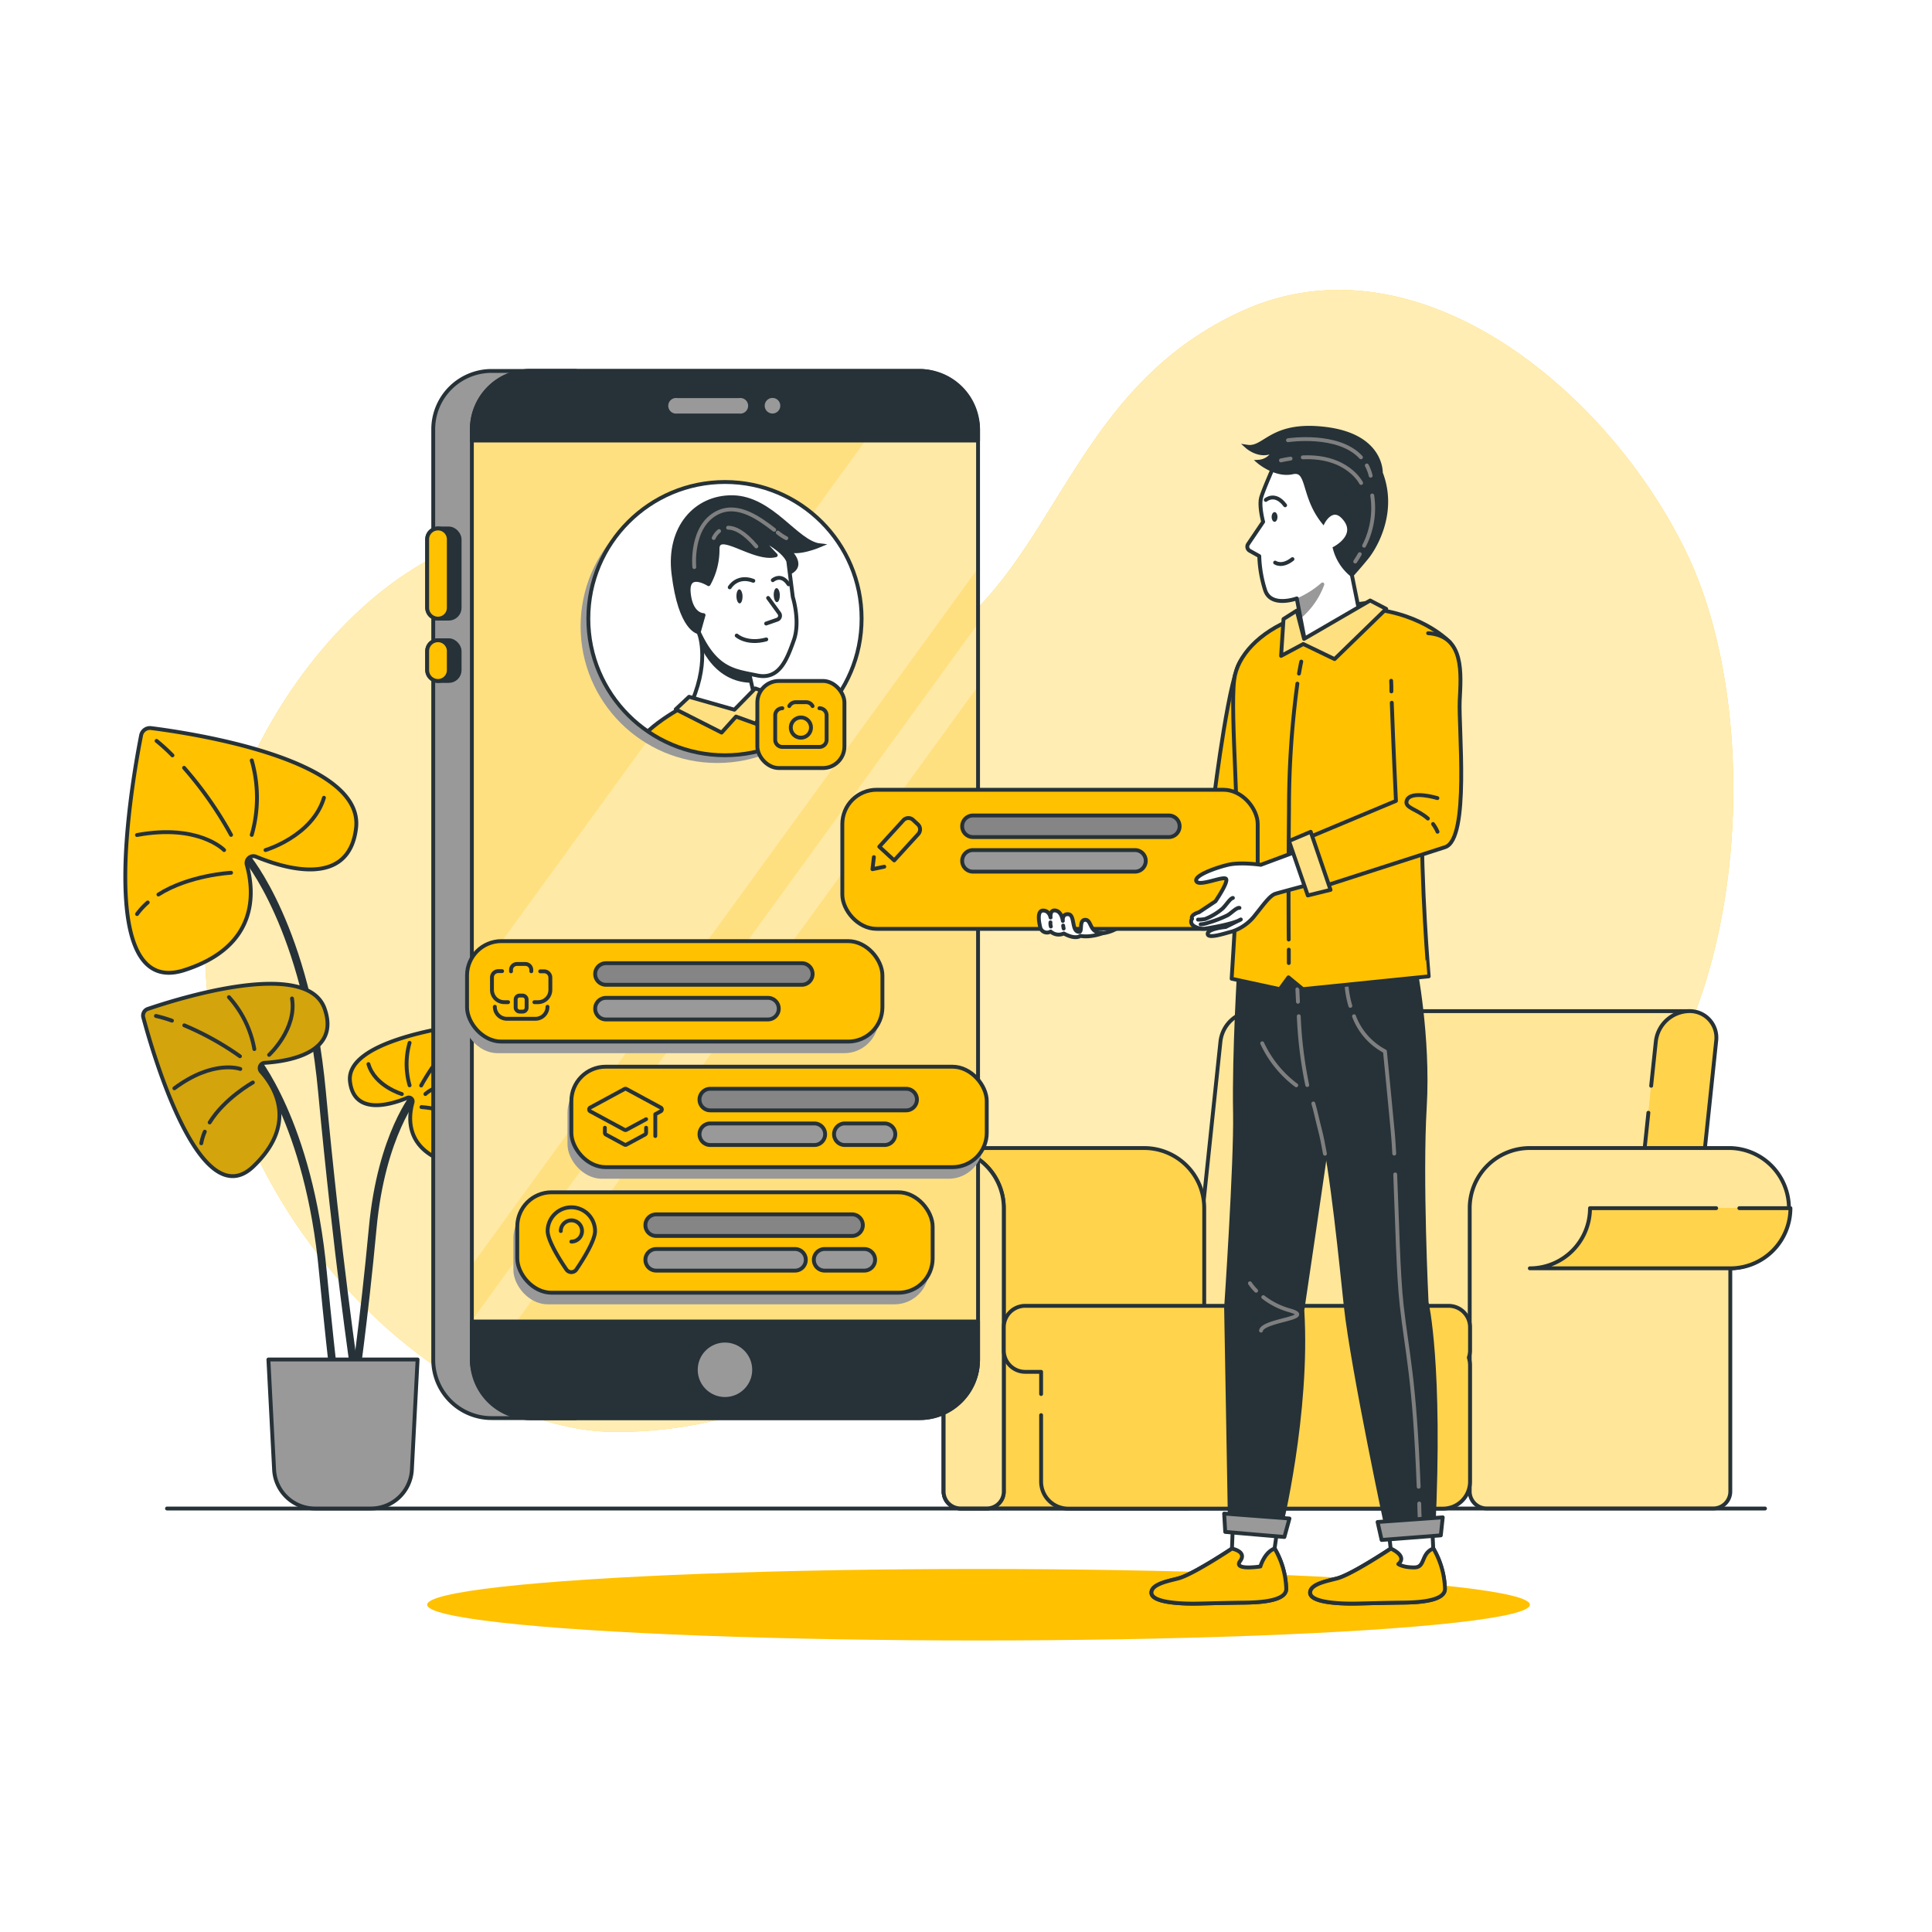 <svg class="animated" id="freepik_stories-profile-interface" xmlns="http://www.w3.org/2000/svg" xmlns:xlink="http://www.w3.org/1999/xlink" viewBox="0 0 500 500" version="1.1" xmlns:svgjs="http://svgjs.com/svgjs"><style>svg#freepik_stories-profile-interface:not(.animated) .animable {opacity: 0;}svg#freepik_stories-profile-interface.animated #freepik--background-simple--inject-2 {animation: 1.5s Infinite  linear spin;animation-delay: 0s;}svg#freepik_stories-profile-interface.animated #freepik--Shadow--inject-2 {animation: 1.5s Infinite  linear wind;animation-delay: 0s;}svg#freepik_stories-profile-interface.animated #freepik--Plant--inject-2 {animation: 1.5s Infinite  linear floating;animation-delay: 0s;}svg#freepik_stories-profile-interface.animated #freepik--Sofa--inject-2 {animation: 1.5s Infinite  linear floating;animation-delay: 0s;}svg#freepik_stories-profile-interface.animated #freepik--Device--inject-2 {animation: 1.5s Infinite  linear floating;animation-delay: 0s;}svg#freepik_stories-profile-interface.animated #freepik--Address--inject-2 {animation: 1.5s Infinite  linear floating;animation-delay: 0s;}svg#freepik_stories-profile-interface.animated #freepik--Education--inject-2 {animation: 1.5s Infinite  linear shake;animation-delay: 0s;}svg#freepik_stories-profile-interface.animated #freepik--Job--inject-2 {animation: 1.5s Infinite  linear heartbeat;animation-delay: 0s;}svg#freepik_stories-profile-interface.animated #freepik--Character--inject-2 {animation: 1.5s Infinite  linear shake;animation-delay: 0s;}         @keyframes spin {             from {                 transform: rotate(0);               }               to {                 transform: rotate(360deg);               }         }                 @keyframes wind {                0% {                    transform: rotate( 0deg );                }                25% {                    transform: rotate( 1deg );                }                75% {                    transform: rotate( -1deg );                }            }                    @keyframes floating {                0% {                    opacity: 1;                    transform: translateY(0px);                }                50% {                    transform: translateY(-10px);                }                100% {                    opacity: 1;                    transform: translateY(0px);                }            }                    @keyframes shake {                10%, 90% {                    transform: translate3d(-1px, 0, 0);                  }                  20%, 80% {                    transform: translate3d(2px, 0, 0);                  }                  30%, 50%, 70% {                    transform: translate3d(-4px, 0, 0);                  }                  40%, 60% {                    transform: translate3d(4px, 0, 0);                  }            }                    @keyframes heartbeat {                0% {                    transform: scale(1);                }                10% {                    transform: scale(1.1);                }                30% {                    transform: scale(1);                }                40% {                    transform: scale(1);                }                50% {                    transform: scale(1.1);                }                60% {                    transform: scale(1);                }                100% {                    transform: scale(1);                }            }        </style><g id="freepik--background-simple--inject-2" class="animable" style="transform-origin: 250.846px 222.8px;"><path d="M228.55,173c-30.6,10.37-38-41.15-94.16-35.64C88.11,141.85,44.55,209.13,54.55,263c12,64.67,66.59,107.21,104,107.57,42,.42,65.53-22,104.67-35.64,45.33-15.82,115.29-5.86,152.66-38.1,36-31.05,41.22-110.33,20.87-153.18-20.2-42.54-70.2-83.87-115.53-63.08C271.54,103.37,273.22,157.8,228.55,173Z" style="fill: #FFC100; transform-origin: 250.846px 222.8px;" id="ellv2as2oy547" class="animable"></path><g id="el26qpq0jgd1"><path d="M228.55,173c-30.6,10.37-38-41.15-94.16-35.64C88.11,141.85,44.55,209.13,54.55,263c12,64.67,66.59,107.21,104,107.57,42,.42,65.53-22,104.67-35.64,45.33-15.82,115.29-5.86,152.66-38.1,36-31.05,41.22-110.33,20.87-153.18-20.2-42.54-70.2-83.87-115.53-63.08C271.54,103.37,273.22,157.8,228.55,173Z" style="fill: rgb(255, 255, 255); opacity: 0.7; transform-origin: 250.846px 222.8px;" class="animable" id="ellrpzzr3go2"></path></g></g><g id="freepik--Floor--inject-2" class="animable" style="transform-origin: 250px 390.4px;"><line x1="43.22" y1="390.4" x2="456.78" y2="390.4" style="fill: none; stroke: rgb(38, 50, 56); stroke-linecap: round; stroke-linejoin: round; transform-origin: 250px 390.4px;" id="elojqrmzp91i" class="animable"></line></g><g id="freepik--Shadow--inject-2" class="animable animator-active" style="transform-origin: 253.24px 415.3px;"><ellipse cx="253.24" cy="415.3" rx="142.69" ry="9.25" style="fill: #FFC100; transform-origin: 253.24px 415.3px;" id="el0nhw2q21o88" class="animable"></ellipse></g><g id="freepik--Plant--inject-2" class="animable" style="transform-origin: 78.572px 289.406px;"><path d="M63.78,221.84s15.59,18.26,19.54,60.59,8.51,73.2,8.51,73.2" style="fill: none; stroke: rgb(38, 50, 56); stroke-linecap: round; stroke-linejoin: round; stroke-width: 2px; transform-origin: 77.805px 288.735px;" id="ele3er20wb7a4" class="animable"></path><path d="M39.1,188.43a2.34,2.34,0,0,0-2.58,1.86c-2.31,11.75-12.3,68.25,11.12,60.8,19.43-6.18,18.16-20.4,16.23-27.27a1.77,1.77,0,0,1,2.39-2.11c7.58,3.13,24.07,8.06,25.89-7.42C94.25,196.46,49.53,189.75,39.1,188.43Z" style="fill: #FFC100; stroke: rgb(38, 50, 56); stroke-linecap: round; stroke-linejoin: round; transform-origin: 62.324px 220.088px;" id="elbou5sh4dken" class="animable"></path><path d="M47.64,198.71A97.06,97.06,0,0,1,59.8,216.07" style="fill: none; stroke: rgb(38, 50, 56); stroke-linecap: round; stroke-linejoin: round; transform-origin: 53.72px 207.39px;" id="elvgjwgsgmfhr" class="animable"></path><path d="M40.52,191.74a46.88,46.88,0,0,1,4.11,3.75" style="fill: none; stroke: rgb(38, 50, 56); stroke-linecap: round; stroke-linejoin: round; transform-origin: 42.575px 193.615px;" id="eli248i79v1xg" class="animable"></path><path d="M58,220s-6.53-6.86-22.55-3.9" style="fill: none; stroke: rgb(38, 50, 56); stroke-linecap: round; stroke-linejoin: round; transform-origin: 46.725px 217.679px;" id="elrnomc9rrkz9" class="animable"></path><path d="M65.15,196.79a35,35,0,0,1,0,19.28" style="fill: none; stroke: rgb(38, 50, 56); stroke-linecap: round; stroke-linejoin: round; transform-origin: 65.827px 206.43px;" id="elgvc6lqjvfb7" class="animable"></path><path d="M38.23,233.56a18.21,18.21,0,0,0-2.76,3" style="fill: none; stroke: rgb(38, 50, 56); stroke-linecap: round; stroke-linejoin: round; transform-origin: 36.85px 235.06px;" id="elm5z92czr3hk" class="animable"></path><path d="M59.8,225.87S49,226.42,41,231.5" style="fill: none; stroke: rgb(38, 50, 56); stroke-linecap: round; stroke-linejoin: round; transform-origin: 50.4px 228.685px;" id="eldlkiiyjqkpg" class="animable"></path><path d="M68.71,220s12.16-3.6,15.13-13.54" style="fill: none; stroke: rgb(38, 50, 56); stroke-linecap: round; stroke-linejoin: round; transform-origin: 76.275px 213.23px;" id="el93nhoqlxsqo" class="animable"></path><path d="M107.63,283.14s-8.91,10.44-11.17,34.65-4.87,41.87-4.87,41.87" style="fill: none; stroke: rgb(38, 50, 56); stroke-linecap: round; stroke-linejoin: round; stroke-width: 2px; transform-origin: 99.61px 321.4px;" id="elhs945ei247" class="animable"></path><path d="M120.91,265.1a1.34,1.34,0,0,1,1.48,1.07c1.32,6.71,7,39-6.36,34.77-11.11-3.54-10.38-11.67-9.28-15.6a1,1,0,0,0-1.37-1.21c-4.33,1.8-13.76,4.61-14.8-4.24C89.38,269.69,115,265.86,120.91,265.1Z" style="fill: #FFC100; stroke: rgb(38, 50, 56); stroke-linecap: round; stroke-linejoin: round; transform-origin: 107.629px 283.205px;" id="elfunjlotc1b5" class="animable"></path><path d="M116,271a55.94,55.94,0,0,0-7,9.93" style="fill: none; stroke: rgb(38, 50, 56); stroke-linecap: round; stroke-linejoin: round; transform-origin: 112.5px 275.965px;" id="el7tpr1asd8mw" class="animable"></path><path d="M120.11,267a25.65,25.65,0,0,0-2.36,2.15" style="fill: none; stroke: rgb(38, 50, 56); stroke-linecap: round; stroke-linejoin: round; transform-origin: 118.93px 268.075px;" id="eluwcra5y1sf" class="animable"></path><path d="M110.09,283.14s3.74-3.93,12.9-2.23" style="fill: none; stroke: rgb(38, 50, 56); stroke-linecap: round; stroke-linejoin: round; transform-origin: 116.54px 281.812px;" id="elcutq9okrmb9" class="animable"></path><path d="M106,269.88a20,20,0,0,0,0,11" style="fill: none; stroke: rgb(38, 50, 56); stroke-linecap: round; stroke-linejoin: round; transform-origin: 105.614px 275.38px;" id="elum9c2nej9us" class="animable"></path><path d="M121.41,290.91a10.25,10.25,0,0,1,1.58,1.71" style="fill: none; stroke: rgb(38, 50, 56); stroke-linecap: round; stroke-linejoin: round; transform-origin: 122.2px 291.765px;" id="elnmr6t1c6n1i" class="animable"></path><path d="M109.07,286.51s6.16.32,10.75,3.22" style="fill: none; stroke: rgb(38, 50, 56); stroke-linecap: round; stroke-linejoin: round; transform-origin: 114.445px 288.12px;" id="el33sz3xodjay" class="animable"></path><path d="M104,283.14s-7-2.06-8.65-7.75" style="fill: none; stroke: rgb(38, 50, 56); stroke-linecap: round; stroke-linejoin: round; transform-origin: 99.675px 279.265px;" id="elriokluosurs" class="animable"></path><path d="M65.58,273.41s14.38,16.85,18,55.92C84.77,341.69,86,353,87.09,362.66" style="fill: none; stroke: rgb(38, 50, 56); stroke-linecap: round; stroke-linejoin: round; stroke-width: 2px; transform-origin: 76.335px 318.035px;" id="eldjsvryjewtg" class="animable"></path><path d="M38.25,261.11a1.82,1.82,0,0,0-1.17,2.18c2.39,9,14.69,51.77,28.47,38.6,11.45-10.94,5.71-20.42,2-24.55a1.37,1.37,0,0,1,.94-2.28c6.35-.4,19.53-2.59,15.53-14C79.43,247.91,46,258.48,38.25,261.11Z" style="fill: #FFC100; stroke: rgb(38, 50, 56); stroke-linecap: round; stroke-linejoin: round; transform-origin: 60.892px 279.494px;" id="elf05lx27r5z" class="animable"></path><g id="elpvcd4a2puur"><path d="M38.25,261.11a1.82,1.82,0,0,0-1.17,2.18c2.39,9,14.69,51.77,28.47,38.6,11.45-10.94,5.71-20.42,2-24.55a1.37,1.37,0,0,1,.94-2.28c6.35-.4,19.53-2.59,15.53-14C79.43,247.91,46,258.48,38.25,261.11Z" style="fill: rgb(38, 50, 56); opacity: 0.2; transform-origin: 60.892px 279.494px;" class="animable" id="elt908n0b7aw"></path></g><path d="M47.7,265.36a75.39,75.39,0,0,1,14.4,8" style="fill: none; stroke: rgb(38, 50, 56); stroke-linecap: round; stroke-linejoin: round; transform-origin: 54.9px 269.36px;" id="el82ln5p5dkk5" class="animable"></path><path d="M40.36,262.93a35.42,35.42,0,0,1,4.14,1.22" style="fill: none; stroke: rgb(38, 50, 56); stroke-linecap: round; stroke-linejoin: round; transform-origin: 42.43px 263.54px;" id="eluip2gpg9sl" class="animable"></path><path d="M62.19,276.65s-6.89-2.56-17.06,5" style="fill: none; stroke: rgb(38, 50, 56); stroke-linecap: round; stroke-linejoin: round; transform-origin: 53.66px 278.941px;" id="eldd467kkg86s" class="animable"></path><path d="M59.25,258.06a27.11,27.11,0,0,1,6.57,13.44" style="fill: none; stroke: rgb(38, 50, 56); stroke-linecap: round; stroke-linejoin: round; transform-origin: 62.535px 264.78px;" id="el6bkbkk30gdr" class="animable"></path><path d="M53,292.88a14.06,14.06,0,0,0-.91,3" style="fill: none; stroke: rgb(38, 50, 56); stroke-linecap: round; stroke-linejoin: round; transform-origin: 52.545px 294.38px;" id="elo5b19boutmr" class="animable"></path><path d="M65.44,280.15s-7.32,4.06-11.18,10.34" style="fill: none; stroke: rgb(38, 50, 56); stroke-linecap: round; stroke-linejoin: round; transform-origin: 59.85px 285.32px;" id="ele7auymuwnwu" class="animable"></path><path d="M69.64,273s7.25-6.66,5.93-14.6" style="fill: none; stroke: rgb(38, 50, 56); stroke-linecap: round; stroke-linejoin: round; transform-origin: 72.685px 265.7px;" id="el6l1q9xuu3tm" class="animable"></path><path d="M96,390.4H81.52a10.6,10.6,0,0,1-10.58-10l-1.48-28.56h38.61l-1.48,28.56A10.61,10.61,0,0,1,96,390.4Z" style="fill: rgb(153, 153, 153); stroke: rgb(38, 50, 56); stroke-linecap: round; stroke-linejoin: round; transform-origin: 88.765px 371.12px;" id="elxv0m0n0vlo" class="animable"></path></g><g id="freepik--Sofa--inject-2" class="animable" style="transform-origin: 346.197px 326.054px;"><path d="M307.69,347.21c.28-2.71,7.88-75,8.17-77.74a8.85,8.85,0,0,1,8.6-7.78H437.14L427.33,355H314.65A6.88,6.88,0,0,1,307.69,347.21Z" style="fill: #FFC100; transform-origin: 372.385px 308.346px;" id="elw8cqyvlpbu8" class="animable"></path><g style="clip-path: url(&quot;#freepik--clip-path--inject-2&quot;); transform-origin: 372.385px 308.346px;" id="eld56txjbl3v4" class="animable"><g id="el58lfzxv1qs"><path d="M307.69,347.21c.28-2.71,7.88-75,8.17-77.74a8.85,8.85,0,0,1,8.6-7.78H437.14L427.33,355H314.65A6.88,6.88,0,0,1,307.69,347.21Z" style="fill: rgb(255, 255, 255); opacity: 0.6; transform-origin: 372.385px 308.346px;" class="animable" id="el0nyqahf7e6ba"></path></g></g><path d="M307.69,347.21c.28-2.71,7.88-75,8.17-77.74a8.85,8.85,0,0,1,8.6-7.78H437.14L427.33,355H314.65A6.88,6.88,0,0,1,307.69,347.21Z" style="fill: none; stroke: rgb(38, 50, 56); stroke-linecap: round; stroke-linejoin: round; transform-origin: 372.385px 308.346px;" id="el22wldu07i1j" class="animable"></path><path d="M427.32,281c.68-6.46,1.15-10.9,1.22-11.54a8.85,8.85,0,0,1,8.6-7.78,6.88,6.88,0,0,1,7,7.78c-.35,3.35-7.82,74.39-8.17,77.74a8.86,8.86,0,0,1-8.6,7.79,6.89,6.89,0,0,1-7-7.79c.2-1.87,3.87-36.8,6.23-59.22" style="fill: #FFC100; transform-origin: 432.255px 308.335px;" id="elnoqzzpm9ks" class="animable"></path><g style="clip-path: url(&quot;#freepik--clip-path-2--inject-2&quot;); transform-origin: 432.255px 308.345px;" id="el4cw8a5stcow" class="animable"><g id="elcvkk005pjgu"><path d="M428.54,269.47a8.85,8.85,0,0,1,8.6-7.78,6.88,6.88,0,0,1,7,7.78c-.35,3.35-7.82,74.39-8.17,77.74a8.86,8.86,0,0,1-8.6,7.79,6.89,6.89,0,0,1-7-7.79C420.65,344.5,428.25,272.19,428.54,269.47Z" style="fill: rgb(255, 255, 255); opacity: 0.3; transform-origin: 432.255px 308.345px;" class="animable" id="el0fnp21azt6a"></path></g></g><path d="M427.32,281c.68-6.46,1.15-10.9,1.22-11.54a8.85,8.85,0,0,1,8.6-7.78,6.88,6.88,0,0,1,7,7.78c-.35,3.35-7.82,74.39-8.17,77.74a8.86,8.86,0,0,1-8.6,7.79,6.89,6.89,0,0,1-7-7.79c.2-1.87,3.87-36.8,6.23-59.22" style="fill: none; stroke: rgb(38, 50, 56); stroke-linecap: round; stroke-linejoin: round; transform-origin: 432.255px 308.335px;" id="elgd4gksj93i" class="animable"></path><path d="M395.92,297.11H447.8a15.57,15.57,0,0,1,0,31.13V386a4.38,4.38,0,0,1-4.38,4.38H384.73a4.38,4.38,0,0,1-4.37-4.38V312.67A15.56,15.56,0,0,1,395.92,297.11Z" style="fill: #FFC100; transform-origin: 421.668px 343.745px;" id="el73nebaw8pzi" class="animable"></path><g style="clip-path: url(&quot;#freepik--clip-path-3--inject-2&quot;); transform-origin: 421.668px 343.745px;" id="elno769q5noig" class="animable"><g id="ela8qrd87ej7"><path d="M395.92,297.11H447.8a15.57,15.57,0,0,1,0,31.13V386a4.38,4.38,0,0,1-4.38,4.38H384.73a4.38,4.38,0,0,1-4.37-4.38V312.67A15.56,15.56,0,0,1,395.92,297.11Z" style="fill: rgb(255, 255, 255); opacity: 0.6; transform-origin: 421.668px 343.745px;" class="animable" id="elbzsx8sctyxh"></path></g></g><path d="M395.92,297.11H447.8a15.57,15.57,0,0,1,0,31.13V386a4.38,4.38,0,0,1-4.38,4.38H384.73a4.38,4.38,0,0,1-4.37-4.38V312.67A15.56,15.56,0,0,1,395.92,297.11Z" style="fill: none; stroke: rgb(38, 50, 56); stroke-linecap: round; stroke-linejoin: round; transform-origin: 421.668px 343.745px;" id="eleuecgah3fyb" class="animable"></path><path d="M296.09,297.11H244.21a15.57,15.57,0,0,0,0,31.13V386a4.38,4.38,0,0,0,4.38,4.38h58.69a4.38,4.38,0,0,0,4.37-4.38V312.67A15.56,15.56,0,0,0,296.09,297.11Z" style="fill: #FFC100; transform-origin: 270.342px 343.745px;" id="elqjrbzentug" class="animable"></path><g style="clip-path: url(&quot;#freepik--clip-path-4--inject-2&quot;); transform-origin: 270.342px 343.745px;" id="elt6y9tsbmdm" class="animable"><g id="elfplts9vwbs"><path d="M296.09,297.11H244.21a15.57,15.57,0,0,0,0,31.13V386a4.38,4.38,0,0,0,4.38,4.38h58.69a4.38,4.38,0,0,0,4.37-4.38V312.67A15.56,15.56,0,0,0,296.09,297.11Z" style="fill: rgb(255, 255, 255); opacity: 0.3; transform-origin: 270.342px 343.745px;" class="animable" id="eliuzdg8audta"></path></g></g><path d="M296.09,297.11H244.21a15.57,15.57,0,0,0,0,31.13V386a4.38,4.38,0,0,0,4.38,4.38h58.69a4.38,4.38,0,0,0,4.37-4.38V312.67A15.56,15.56,0,0,0,296.09,297.11Z" style="fill: none; stroke: rgb(38, 50, 56); stroke-linecap: round; stroke-linejoin: round; transform-origin: 270.342px 343.745px;" id="el7cok0c1sq87" class="animable"></path><path d="M244.21,297.11a15.57,15.57,0,0,0,0,31.13V386a4.38,4.38,0,0,0,4.38,4.38h6.81a4.38,4.38,0,0,0,4.38-4.38V312.67A15.57,15.57,0,0,0,244.21,297.11Z" style="fill: #FFC100; stroke: rgb(38, 50, 56); stroke-linecap: round; stroke-linejoin: round; transform-origin: 244.407px 343.745px;" id="elrocr4gcj3or" class="animable"></path><path d="M244.21,297.11a15.57,15.57,0,0,0,0,31.13V386a4.38,4.38,0,0,0,4.38,4.38h6.81a4.38,4.38,0,0,0,4.38-4.38V312.67A15.57,15.57,0,0,0,244.21,297.11Z" style="fill: #FFC100; transform-origin: 244.407px 343.745px;" id="eli9btiv4op4" class="animable"></path><g style="clip-path: url(&quot;#freepik--clip-path-5--inject-2&quot;); transform-origin: 244.407px 343.745px;" id="el5ue3mby7v3f" class="animable"><g id="eljzrv56v3wri"><path d="M244.21,297.11a15.57,15.57,0,0,0,0,31.13V386a4.38,4.38,0,0,0,4.38,4.38h6.81a4.38,4.38,0,0,0,4.38-4.38V312.67A15.57,15.57,0,0,0,244.21,297.11Z" style="fill: rgb(255, 255, 255); opacity: 0.6; transform-origin: 244.407px 343.745px;" class="animable" id="el5462zxm11i"></path></g></g><path d="M244.21,297.11a15.57,15.57,0,0,0,0,31.13V386a4.38,4.38,0,0,0,4.38,4.38h6.81a4.38,4.38,0,0,0,4.38-4.38V312.67A15.57,15.57,0,0,0,244.21,297.11Z" style="fill: none; stroke: rgb(38, 50, 56); stroke-linecap: round; stroke-linejoin: round; transform-origin: 244.407px 343.745px;" id="eled1wqq046rc" class="animable"></path><path d="M269.44,366.24v17.19a7,7,0,0,0,7,7h97a7,7,0,0,0,7-7v-30a6.87,6.87,0,0,0-.32-2.09,5.66,5.66,0,0,0,.32-1.85v-6a5.54,5.54,0,0,0-5.54-5.54H265.31a5.54,5.54,0,0,0-5.53,5.54v6a5.54,5.54,0,0,0,5.53,5.54h4.13v5.74" style="fill: #FFC100; transform-origin: 320.11px 364.19px;" id="elz8n3tobr5qr" class="animable"></path><g style="clip-path: url(&quot;#freepik--clip-path-6--inject-2&quot;); transform-origin: 320.11px 364.125px;" id="elogd7p2496io" class="animable"><g id="el9tatgjklj6m"><path d="M380.36,343.41a5.54,5.54,0,0,0-5.54-5.54H265.31a5.54,5.54,0,0,0-5.53,5.54v6a5.54,5.54,0,0,0,5.53,5.54h4.13v28.43a7,7,0,0,0,7,7h97a7,7,0,0,0,7-7v-30a6.87,6.87,0,0,0-.32-2.09,5.66,5.66,0,0,0,.32-1.85Z" style="fill: rgb(255, 255, 255); opacity: 0.3; transform-origin: 320.11px 364.125px;" class="animable" id="elyyjvqdfujpg"></path></g></g><path d="M269.44,366.24v17.19a7,7,0,0,0,7,7h97a7,7,0,0,0,7-7v-30a6.87,6.87,0,0,0-.32-2.09,5.66,5.66,0,0,0,.32-1.85v-6a5.54,5.54,0,0,0-5.54-5.54H265.31a5.54,5.54,0,0,0-5.53,5.54v6a5.54,5.54,0,0,0,5.53,5.54h4.13v5.74" style="fill: none; stroke: rgb(38, 50, 56); stroke-linecap: round; stroke-linejoin: round; transform-origin: 320.11px 364.19px;" id="elty7399cgaq" class="animable"></path><path d="M450.14,312.67h13.22a15.57,15.57,0,0,1-15.56,15.57H395.92a15.57,15.57,0,0,0,15.57-15.57h32.65" style="fill: #FFC100; transform-origin: 429.64px 320.455px;" id="eldf7soxj0i3" class="animable"></path><g style="clip-path: url(&quot;#freepik--clip-path-7--inject-2&quot;); transform-origin: 429.64px 320.455px;" id="elzzs262je5bj" class="animable"><g id="elarvj5j4ykil"><g style="opacity: 0.3; transform-origin: 429.64px 320.455px;" class="animable" id="eljz71j7cnpz"><path d="M411.49,312.67h51.87a15.57,15.57,0,0,1-15.56,15.57H395.92A15.57,15.57,0,0,0,411.49,312.67Z" style="fill: rgb(255, 255, 255); transform-origin: 429.64px 320.455px;" id="el64kl4vtzi6w" class="animable"></path></g></g></g><path d="M450.14,312.67h13.22a15.57,15.57,0,0,1-15.56,15.57H395.92a15.57,15.57,0,0,0,15.57-15.57h32.65" style="fill: none; stroke: rgb(38, 50, 56); stroke-linecap: round; stroke-linejoin: round; transform-origin: 429.64px 320.455px;" id="el9vp65th9e1k" class="animable"></path></g><g id="freepik--Device--inject-2" class="animable" style="transform-origin: 178.115px 231.5px;"><path d="M149,96H127.23a15.11,15.11,0,0,0-15.11,15.11V351.89A15.11,15.11,0,0,0,127.23,367H149Z" style="fill: rgb(153, 153, 153); stroke: rgb(38, 50, 56); stroke-linecap: round; stroke-linejoin: round; transform-origin: 130.56px 231.5px;" id="elvx0m9go9ij8" class="animable"></path><rect x="110.55" y="136.77" width="8.4" height="23.33" rx="2.8" style="fill: rgb(38, 50, 56); stroke: rgb(38, 50, 56); stroke-linecap: round; stroke-linejoin: round; transform-origin: 114.75px 148.435px;" id="el0bbzan1wvns" class="animable"></rect><path d="M116.15,139.57a2.8,2.8,0,0,0-5.6,0V157.3a2.8,2.8,0,1,0,5.6,0Z" style="fill: #FFC100; stroke: rgb(38, 50, 56); stroke-linecap: round; stroke-linejoin: round; transform-origin: 113.35px 148.435px;" id="eleguxnqwjs" class="animable"></path><rect x="110.55" y="165.7" width="8.4" height="10.53" rx="2.8" style="fill: rgb(38, 50, 56); stroke: rgb(38, 50, 56); stroke-linecap: round; stroke-linejoin: round; transform-origin: 114.75px 170.965px;" id="el1fc1iuv62lxi" class="animable"></rect><path d="M116.15,168.5a2.8,2.8,0,1,0-5.6,0v4.93a2.8,2.8,0,1,0,5.6,0Z" style="fill: #FFC100; stroke: rgb(38, 50, 56); stroke-linecap: round; stroke-linejoin: round; transform-origin: 113.35px 170.965px;" id="el59x8h1i6764" class="animable"></path><rect x="122.12" y="96" width="131" height="271" rx="15.11" style="fill: #FFC100; transform-origin: 187.62px 231.5px;" id="elyfcqkiusuon" class="animable"></rect><g style="clip-path: url(&quot;#freepik--clip-path-8--inject-2&quot;); transform-origin: 178.115px 231.5px;" id="el9ypzo7k1too" class="animable"><g id="elfyx6xkmmuq"><rect x="122.12" y="96" width="131" height="271" rx="15.11" style="fill: rgb(255, 255, 255); opacity: 0.5; transform-origin: 187.62px 231.5px;" class="animable" id="elaefdk68wkp8"></rect></g><g id="elb9wbsk8p8kj"><polygon points="103.53 353 50.42 353 230.53 105 283.64 105 103.53 353" style="fill: rgb(255, 255, 255); opacity: 0.3; transform-origin: 167.03px 229px;" class="animable" id="ell9oeh55rgiq"></polygon></g><g id="elwd4qntyq1uo"><polygon points="125.69 353 113.95 353 294.07 105 305.81 105 125.69 353" style="fill: rgb(255, 255, 255); opacity: 0.3; transform-origin: 209.88px 229px;" class="animable" id="el6rroidqrb4"></polygon></g></g><rect x="122.12" y="96" width="131" height="271" rx="15.11" style="fill: none; stroke: rgb(38, 50, 56); stroke-linecap: round; stroke-linejoin: round; transform-origin: 187.62px 231.5px;" id="elvmeearxhxq7" class="animable"></rect><path d="M238,96H137.23a15.11,15.11,0,0,0-15.11,15.11V114h131v-2.89A15.12,15.12,0,0,0,238,96Z" style="fill: rgb(38, 50, 56); stroke: rgb(38, 50, 56); stroke-linecap: round; stroke-linejoin: round; transform-origin: 187.62px 105px;" id="elem882u8o5t9" class="animable"></path><path d="M191.28,107.52a2.52,2.52,0,1,0,0-5h-16a2.52,2.52,0,1,0,0,5Z" style="fill: rgb(153, 153, 153); stroke: rgb(38, 50, 56); stroke-linecap: round; stroke-linejoin: round; transform-origin: 183.28px 105.02px;" id="el21habd2b3fu" class="animable"></path><circle cx="199.92" cy="105" r="2.52" style="fill: rgb(153, 153, 153); stroke: rgb(38, 50, 56); stroke-linecap: round; stroke-linejoin: round; transform-origin: 199.92px 105px;" id="elei72bj2gt9" class="animable"></circle><path d="M122.12,342v9.89A15.11,15.11,0,0,0,137.23,367H238a15.12,15.12,0,0,0,15.12-15.11V342Z" style="fill: rgb(38, 50, 56); stroke: rgb(38, 50, 56); stroke-linecap: round; stroke-linejoin: round; transform-origin: 187.62px 354.5px;" id="el7482sv1cy9i" class="animable"></path><circle cx="187.62" cy="354.5" r="7.55" style="fill: rgb(153, 153, 153); stroke: rgb(38, 50, 56); stroke-linecap: round; stroke-linejoin: round; transform-origin: 187.62px 354.5px;" id="elmwvcbvqimzi" class="animable"></circle><circle cx="185.62" cy="162.1" r="35.36" style="fill: rgb(153, 153, 153); transform-origin: 185.62px 162.1px;" id="elw8io1yqn3i" class="animable"></circle><circle cx="187.62" cy="160.1" r="35.36" style="fill: rgb(255, 255, 255); transform-origin: 187.62px 160.1px;" id="ele8ywndexil8" class="animable"></circle><g style="clip-path: url(&quot;#freepik--clip-path-9--inject-2&quot;); transform-origin: 188.156px 164.444px;" id="elp9cg21xdzor" class="animable"><path d="M164.75,200.21l-.59-4.66c-.72-5.65,12.85-12.73,12.85-12.73l13.47,2.05,7.2-5.06c14.38,3,12.31,5.88,12.65,9.88.19,2.2.59,4.66.59,4.66Z" style="fill: #FFC100; stroke: rgb(38, 50, 56); stroke-linecap: round; stroke-linejoin: round; transform-origin: 187.526px 190.01px;" id="el4btxjf6ozdc" class="animable"></path><path d="M180.79,163.6s3,6.76-1.64,17.79l11.31,3.19,4.57-5.21-2.69-12.06-11.55-3.71" style="fill: rgb(255, 255, 255); transform-origin: 187.09px 174.09px;" id="eldutlayuvrg5" class="animable"></path><g style="clip-path: url(&quot;#freepik--clip-path-10--inject-2&quot;); transform-origin: 189.463px 169.356px;" id="eliwhxwdfaaqj" class="animable"><path d="M180.31,164.7s3.35,12.44,15,12-11.23-14.5-11.23-14.5l-2.82-.2Z" style="fill: rgb(38, 50, 56); transform-origin: 189.463px 169.356px;" id="elzwedcw8zii" class="animable"></path></g><path d="M180.79,163.6s3,6.76-1.64,17.79l11.31,3.19,4.57-5.21-2.69-12.06-11.55-3.71" style="fill: none; stroke: rgb(38, 50, 56); stroke-linecap: round; stroke-linejoin: round; transform-origin: 187.09px 174.09px;" id="el84w86mglem8" class="animable"></path><path d="M180.79,163.6s-4.73-.48-6.5-15.15c-1.44-11.9,5.78-19.91,15.3-19.77,10.2.16,16.51,11.75,22.59,12.46,0,0-6,2.56-8.32,1.05,0,0,4.76,4,.47,6S180.79,163.6,180.79,163.6Z" style="fill: rgb(38, 50, 56); stroke: rgb(38, 50, 56); stroke-miterlimit: 10; transform-origin: 193.143px 146.139px;" id="elghfms2xwx16" class="animable"></path><path d="M204,145.21l1.18,9.31s2,6.32.26,11.17-3.71,10.32-9.46,9.12-10.61-1.36-15.14-11.21l1.24-4.41s-3.28.07-3.83-5.77,5.13-2.24,5.13-2.24a18.18,18.18,0,0,0,2.32-9.06c-.08-5.2,9.44,3.06,15.06,1.57l-4.23-4.52S202.72,142.08,204,145.21Z" style="fill: rgb(255, 255, 255); stroke: rgb(38, 50, 56); stroke-linecap: round; stroke-linejoin: round; transform-origin: 192.182px 157.074px;" id="elwk3001t6tc9" class="animable"></path><path d="M198.79,154.75l2.87,3.95a1.08,1.08,0,0,1-.52,1.67l-2.86,1" style="fill: none; stroke: rgb(38, 50, 56); stroke-linecap: round; stroke-linejoin: round; transform-origin: 200.077px 158.06px;" id="elghcy40k6ygo" class="animable"></path><path d="M190.66,164.48s2.62,2.37,7.65,1" style="fill: none; stroke: rgb(38, 50, 56); stroke-linecap: round; stroke-linejoin: round; transform-origin: 194.485px 165.193px;" id="elwk3kzdmdct" class="animable"></path><path d="M192.17,154.32c0,1-.3,1.83-.74,1.84s-.81-.79-.84-1.79.3-1.83.73-1.85S192.14,153.31,192.17,154.32Z" style="fill: rgb(38, 50, 56); transform-origin: 191.379px 154.34px;" id="el3ho7t2gdmcm" class="animable"></path><path d="M201.82,154c0,1-.3,1.83-.74,1.84s-.81-.79-.84-1.79.29-1.83.73-1.84S201.79,153,201.82,154Z" style="fill: rgb(38, 50, 56); transform-origin: 201.029px 154.025px;" id="elq3uv2kq0u9" class="animable"></path><path d="M188.85,152s1.9-3.28,6.11-1.69" style="fill: none; stroke: rgb(38, 50, 56); stroke-linecap: round; stroke-linejoin: round; transform-origin: 191.905px 150.937px;" id="elm4yuzxpq40k" class="animable"></path><path d="M200,150.15s2.17-1.92,4.09,1.07" style="fill: none; stroke: rgb(38, 50, 56); stroke-linecap: round; stroke-linejoin: round; transform-origin: 202.045px 150.382px;" id="el0o81u02klyjo" class="animable"></path><path d="M201.29,137.83a12,12,0,0,0,2.2,1.45" style="fill: none; stroke: rgb(127, 127, 127); stroke-linecap: round; stroke-linejoin: round; transform-origin: 202.39px 138.555px;" id="elbj92y0w22nq" class="animable"></path><path d="M179.68,146.76s-1.08-10.61,6.06-14.11c5.28-2.59,10.91,1.62,14.62,4.47" style="fill: none; stroke: rgb(127, 127, 127); stroke-linecap: round; stroke-linejoin: round; transform-origin: 189.991px 139.301px;" id="elo37x1dby7vi" class="animable"></path><path d="M188.43,136.57c1.74,0,4.13,1.1,7.31,4.85" style="fill: none; stroke: rgb(127, 127, 127); stroke-linecap: round; stroke-linejoin: round; transform-origin: 192.085px 138.995px;" id="el4u8fgcmzt7r" class="animable"></path><path d="M184.71,139.24a5,5,0,0,1,1.38-1.8" style="fill: none; stroke: rgb(127, 127, 127); stroke-linecap: round; stroke-linejoin: round; transform-origin: 185.4px 138.34px;" id="eld85tl50ggr8" class="animable"></path><polygon points="174.88 183.57 178.33 180.33 190.06 183.67 195.46 178.16 199.23 179.51 195.64 187.31 190.48 185.45 186.75 189.59 174.88 183.57" style="fill: #FFC100; transform-origin: 187.055px 183.875px;" id="el761zgugr0ew" class="animable"></polygon><g style="clip-path: url(&quot;#freepik--clip-path-11--inject-2&quot;); transform-origin: 187.055px 183.875px;" id="el99s6xof9q4" class="animable"><g id="elyk7x7tf0c5"><polygon points="174.88 183.57 178.33 180.33 190.06 183.67 195.46 178.16 199.23 179.51 195.64 187.31 190.48 185.45 186.75 189.59 174.88 183.57" style="fill: rgb(255, 255, 255); opacity: 0.5; transform-origin: 187.055px 183.875px;" class="animable" id="eln5hw5dcpm8"></polygon></g></g><polygon points="174.88 183.57 178.33 180.33 190.06 183.67 195.46 178.16 199.23 179.51 195.64 187.31 190.48 185.45 186.75 189.59 174.88 183.57" style="fill: none; stroke: rgb(38, 50, 56); stroke-linecap: round; stroke-linejoin: round; transform-origin: 187.055px 183.875px;" id="eluas8wpgadef" class="animable"></polygon></g><circle cx="187.62" cy="160.1" r="35.36" style="fill: none; stroke: rgb(38, 50, 56); stroke-linecap: round; stroke-linejoin: round; transform-origin: 187.62px 160.1px;" id="eldw2f7nxwpgv" class="animable"></circle><rect x="196" y="176.23" width="22.54" height="22.54" rx="5.58" style="fill: #FFC100; stroke: rgb(38, 50, 56); stroke-linecap: round; stroke-linejoin: round; transform-origin: 207.27px 187.5px;" id="elc7iwn6qhf3e" class="animable"></rect><path d="M210.29,182.73a1.86,1.86,0,0,0-1.66-1h-2.71a1.86,1.86,0,0,0-1.66,1" style="fill: none; stroke: rgb(38, 50, 56); stroke-linecap: round; stroke-linejoin: round; transform-origin: 207.275px 182.23px;" id="elxgibu2t4hjh" class="animable"></path><path d="M202.47,183.29a1.85,1.85,0,0,0-1.85,1.85v6.31a1.85,1.85,0,0,0,1.85,1.85h9.6a1.85,1.85,0,0,0,1.86-1.85v-6.31a1.85,1.85,0,0,0-1.86-1.85" style="fill: none; stroke: rgb(38, 50, 56); stroke-linecap: round; stroke-linejoin: round; transform-origin: 207.275px 188.295px;" id="elhd8j2s09fq9" class="animable"></path><path d="M207.27,185.69a2.61,2.61,0,1,0,2.61,2.6A2.59,2.59,0,0,0,207.27,185.69Z" style="fill: none; stroke: rgb(38, 50, 56); stroke-linecap: round; stroke-linejoin: round; transform-origin: 207.27px 188.3px;" id="eloh038anbo7s" class="animable"></path></g><g id="freepik--Address--inject-2" class="animable" style="transform-origin: 187.12px 323.06px;"><rect x="132.87" y="311.56" width="107.5" height="26" rx="8.88" style="fill: rgb(153, 153, 153); transform-origin: 186.62px 324.56px;" id="elsav8qas27rc" class="animable"></rect><rect x="133.87" y="308.56" width="107.5" height="26" rx="8.88" style="fill: #FFC100; stroke: rgb(38, 50, 56); stroke-linecap: round; stroke-linejoin: round; transform-origin: 187.62px 321.56px;" id="elnrcpnmggna9" class="animable"></rect><path d="M147.87,312.45a6.14,6.14,0,0,0-6.14,6.14c0,2.39,3,7.26,4.84,9.94a1.56,1.56,0,0,0,2.6,0C151,325.85,154,321,154,318.59A6.14,6.14,0,0,0,147.87,312.45Zm-2.74,6.14a2.75,2.75,0,1,1,2.74,2.74" style="fill: none; stroke: rgb(38, 50, 56); stroke-linecap: round; stroke-linejoin: round; transform-origin: 147.865px 320.839px;" id="el28blhu297jw" class="animable"></path><path d="M220.51,314.28H169.82a2.79,2.79,0,1,0,0,5.58h50.69a2.79,2.79,0,0,0,0-5.58Z" style="fill: rgb(133, 133, 133); stroke: rgb(38, 50, 56); stroke-linecap: round; stroke-linejoin: round; transform-origin: 195.165px 317.07px;" id="el5d4r7gxh57" class="animable"></path><path d="M205.75,323.25H169.82a2.79,2.79,0,0,0,0,5.58h35.93a2.79,2.79,0,0,0,0-5.58Z" style="fill: rgb(153, 153, 153); stroke: rgb(38, 50, 56); stroke-linecap: round; stroke-linejoin: round; transform-origin: 187.785px 326.04px;" id="elbu77oqym76" class="animable"></path><path d="M223.68,323.25H213.41a2.79,2.79,0,0,0,0,5.58h10.27a2.79,2.79,0,0,0,0-5.58Z" style="fill: rgb(153, 153, 153); stroke: rgb(38, 50, 56); stroke-linecap: round; stroke-linejoin: round; transform-origin: 218.545px 326.04px;" id="el3rm8inivokv" class="animable"></path></g><g id="freepik--Education--inject-2" class="animable" style="transform-origin: 201.12px 290.56px;"><rect x="146.87" y="279.06" width="107.5" height="26" rx="8.88" style="fill: rgb(153, 153, 153); transform-origin: 200.62px 292.06px;" id="elgv33u8gsozg" class="animable"></rect><rect x="147.87" y="276.06" width="107.5" height="26" rx="8.88" style="fill: #FFC100; stroke: rgb(38, 50, 56); stroke-linecap: round; stroke-linejoin: round; transform-origin: 201.62px 289.06px;" id="elccydg5xaxjs" class="animable"></rect><path d="M156.54,291.86v1.29a.55.55,0,0,0,.29.48l4.78,2.59a.53.53,0,0,0,.52,0l4.79-2.59a.55.55,0,0,0,.29-.48v-1.29" style="fill: none; stroke: rgb(38, 50, 56); stroke-linecap: round; stroke-linejoin: round; transform-origin: 161.875px 294.074px;" id="elsvefpgt617k" class="animable"></path><path d="M169.59,294v-5.64l1.37-.74a.55.55,0,0,0,0-1l-8.83-4.78a.53.53,0,0,0-.52,0l-8.82,4.78a.55.55,0,0,0,0,1l8.82,4.77a.53.53,0,0,0,.52,0l5.08-2.74" style="fill: none; stroke: rgb(38, 50, 56); stroke-linecap: round; stroke-linejoin: round; transform-origin: 161.875px 287.886px;" id="elrqa0vx13chb" class="animable"></path><path d="M234.51,281.78H183.82a2.79,2.79,0,1,0,0,5.58h50.69a2.79,2.79,0,0,0,0-5.58Z" style="fill: rgb(133, 133, 133); stroke: rgb(38, 50, 56); stroke-linecap: round; stroke-linejoin: round; transform-origin: 209.157px 284.57px;" id="elhmncz4s26ln" class="animable"></path><path d="M210.75,290.75H183.82a2.79,2.79,0,0,0,0,5.58h26.93a2.79,2.79,0,0,0,0-5.58Z" style="fill: rgb(153, 153, 153); stroke: rgb(38, 50, 56); stroke-linecap: round; stroke-linejoin: round; transform-origin: 197.285px 293.54px;" id="el72vfnvps2xt" class="animable"></path><path d="M228.91,290.75H218.64a2.79,2.79,0,0,0,0,5.58h10.27a2.79,2.79,0,0,0,0-5.58Z" style="fill: rgb(153, 153, 153); stroke: rgb(38, 50, 56); stroke-linecap: round; stroke-linejoin: round; transform-origin: 223.775px 293.54px;" id="el3u8cy7l1sel" class="animable"></path></g><g id="freepik--Job--inject-2" class="animable" style="transform-origin: 174.12px 258.06px;"><rect x="119.87" y="246.56" width="107.5" height="26" rx="8.88" style="fill: rgb(153, 153, 153); transform-origin: 173.62px 259.56px;" id="eldp32j434nhf" class="animable"></rect><rect x="120.87" y="243.56" width="107.5" height="26" rx="8.88" style="fill: #FFC100; stroke: rgb(38, 50, 56); stroke-linecap: round; stroke-linejoin: round; transform-origin: 174.62px 256.56px;" id="elwj84xqt3yu" class="animable"></rect><rect x="133.45" y="257.65" width="2.84" height="4.15" rx="1" style="fill: none; stroke: rgb(38, 50, 56); stroke-linecap: round; stroke-linejoin: round; transform-origin: 134.87px 259.725px;" id="el7tb851u9gh" class="animable"></rect><path d="M128.06,260.55a3.11,3.11,0,0,0,3.11,3.11h7.41a3.11,3.11,0,0,0,3.11-3.11" style="fill: none; stroke: rgb(38, 50, 56); stroke-linecap: round; stroke-linejoin: round; transform-origin: 134.875px 262.105px;" id="elp6ozf26d5ij" class="animable"></path><path d="M129.94,251.33h-1a1.63,1.63,0,0,0-1.62,1.62v3.23a3.17,3.17,0,0,0,3.17,3.18h1m6.81,0h.95a3.18,3.18,0,0,0,3.18-3.18V253a1.63,1.63,0,0,0-1.62-1.62h-1m-7.56,0V251a1.53,1.53,0,0,1,1.53-1.52H136A1.53,1.53,0,0,1,137.5,251v.36" style="fill: none; stroke: rgb(38, 50, 56); stroke-linecap: round; stroke-linejoin: round; transform-origin: 134.875px 254.42px;" id="el8csdf4x8z3h" class="animable"></path><path d="M207.51,249.28H156.82a2.79,2.79,0,1,0,0,5.58h50.69a2.79,2.79,0,1,0,0-5.58Z" style="fill: rgb(133, 133, 133); stroke: rgb(38, 50, 56); stroke-linecap: round; stroke-linejoin: round; transform-origin: 182.165px 252.07px;" id="el2qxtce5bx49" class="animable"></path><path d="M198.75,258.25H156.82a2.79,2.79,0,0,0,0,5.58h41.93a2.79,2.79,0,0,0,0-5.58Z" style="fill: rgb(153, 153, 153); stroke: rgb(38, 50, 56); stroke-linecap: round; stroke-linejoin: round; transform-origin: 177.785px 261.04px;" id="elsg8exfis8o" class="animable"></path></g><g id="freepik--Character--inject-2" class="animable" style="transform-origin: 298.079px 262.866px;"><path d="M319.15,392.52l-.32,8.26s-9.34,6.23-13.42,7.58c-2,.66-7.43,1.36-7.43,3.83s7,2.83,10.79,2.83c2,0,7.08-.19,13.38-.26,5.68-.06,10.71-.84,10.71-3.56a21.92,21.92,0,0,0-3-10.45l1.19-8.23Z" style="fill: rgb(255, 255, 255); stroke: rgb(38, 50, 56); stroke-linecap: round; stroke-linejoin: round; transform-origin: 315.42px 403.77px;" id="elbkgb1t1ulij" class="animable"></path><path d="M320.27,249.48s-1.45,22.6-1.15,38.64c.23,12.84-2.31,50.34-2.31,50.34l1,56.65,13.93,1s7.45-30.28,5.81-57c0,0,5.54-37.34,7.2-49.34,0,0,11.22-14.68,10.77-40.54Z" style="fill: rgb(38, 50, 56); transform-origin: 336.172px 322.67px;" id="el2v9mgi8k7a6" class="animable"></path><path d="M326.66,270a28.6,28.6,0,0,0,8.81,10.87" style="fill: none; stroke: rgb(127, 127, 127); stroke-linecap: round; stroke-linejoin: round; transform-origin: 331.065px 275.435px;" id="elipkvjk5eblg" class="animable"></path><path d="M298,412.18c0,2.47,7,2.84,10.79,2.84,2,0,7.08-.19,13.38-.26,5.68-.06,10.71-.84,10.71-3.56a21.92,21.92,0,0,0-3-10.45c-2.68,1-3.69,4.65-3.69,4.65s-7.12,1.12-5.25-1.39-2.13-3.23-2.13-3.23-9.34,6.23-13.42,7.58C303.43,409,298,409.72,298,412.18Z" style="fill: #FFC100; stroke: rgb(38, 50, 56); stroke-linecap: round; stroke-linejoin: round; transform-origin: 315.44px 407.885px;" id="el62nod3ep2c" class="animable"></path><polygon points="316.81 391.71 317.09 396.46 332.4 397.77 333.71 392.99 316.81 391.71" style="fill: rgb(153, 153, 153); stroke: rgb(38, 50, 56); stroke-linecap: round; stroke-linejoin: round; transform-origin: 325.26px 394.74px;" id="elkn7j0mnull" class="animable"></polygon><path d="M326.94,335.7a19.79,19.79,0,0,0,6.77,3.41c7.11,2-6.83,2.5-7.36,5.25" style="fill: none; stroke: rgb(127, 127, 127); stroke-linecap: round; stroke-linejoin: round; transform-origin: 331.038px 340.03px;" id="eliozfyuy4fy" class="animable"></path><path d="M323.48,332.11a13.17,13.17,0,0,0,1.61,1.93" style="fill: none; stroke: rgb(127, 127, 127); stroke-linecap: round; stroke-linejoin: round; transform-origin: 324.285px 333.075px;" id="elfvs0v56ofk6" class="animable"></path><path d="M293.21,226.7l-8.11,5.58a7.43,7.43,0,0,0-4.52-1.58c-2.43.12-4.8,1.4-6.43,1.58-1.87.19-7.44-.85-7.44.88,0,2.54,9.52,1.6,9.82,2.79s-6.32,2.87-6.32,2.87l-.81,1.57,13.18,1.25s5.82.62,8.57-3.32l10.5-6-6.32-7.39Z" style="fill: rgb(255, 255, 255); stroke: rgb(38, 50, 56); stroke-linecap: round; stroke-linejoin: round; transform-origin: 284.18px 233.303px;" id="el8zmj7nh1s2t" class="animable"></path><path d="M320.14,173c-3.15,9.21-6.43,37.23-6.43,37.23L291,226.61l7,8.75s22.58-11.3,26.18-14.08,7.86-32.47,10.09-38.4.9-12.23-4.81-14.58S321,170.54,320.14,173Z" style="fill: #FFC100; stroke: rgb(38, 50, 56); stroke-linecap: round; stroke-linejoin: round; transform-origin: 313.147px 201.505px;" id="eldytete5x3fr" class="animable"></path><polygon points="288.87 225.62 293.53 221.67 302.91 234.47 297.74 237.6 288.87 225.62" style="fill: #FFC100; transform-origin: 295.89px 229.635px;" id="el57vgik6s2zl" class="animable"></polygon><g style="clip-path: url(&quot;#freepik--clip-path-12--inject-2&quot;); transform-origin: 295.89px 229.635px;" id="elwdp7gmwy0t" class="animable"><g id="elkogi242v3g"><polygon points="288.87 225.62 293.53 221.67 302.91 234.47 297.74 237.6 288.87 225.62" style="fill: rgb(255, 255, 255); opacity: 0.5; transform-origin: 295.89px 229.635px;" class="animable" id="elev7sc6z05t"></polygon></g></g><polygon points="288.87 225.62 293.53 221.67 302.91 234.47 297.74 237.6 288.87 225.62" style="fill: none; stroke: rgb(38, 50, 56); stroke-linecap: round; stroke-linejoin: round; transform-origin: 295.89px 229.635px;" id="elnvucfg6jmx" class="animable"></polygon><polygon points="335.25 158.54 354.56 155.92 338.94 165.94 336.09 166.4 335.25 158.54" style="fill: #FFC100; stroke: rgb(38, 50, 56); stroke-linecap: round; stroke-linejoin: round; transform-origin: 344.905px 161.16px;" id="el4iqdox2i2lr" class="animable"></polygon><path d="M335.6,154.87s-6.71,2.49-8.2-2.18a32,32,0,0,1-1.5-8.77l-2.47-1.38a1.21,1.21,0,0,1-.42-1.74l3.89-5.75s-1.13-4.16-.5-6.34,3.64-8.94,3.64-8.94,14.7-11.37,22.22.75-2.4,28.26-2.4,28.26l2.4,11.87-14.2,7Z" style="fill: rgb(255, 255, 255); transform-origin: 338.939px 141.291px;" id="els3e98wm2r5" class="animable"></path><g style="clip-path: url(&quot;#freepik--clip-path-13--inject-2&quot;); transform-origin: 337.757px 156.396px;" id="eliugjst8dkn" class="animable"><path d="M335.6,154.87a24,24,0,0,0,6.36-4,.46.46,0,0,1,.74.5,20.62,20.62,0,0,1-7.1,9.49C329.27,165.52,335.6,154.87,335.6,154.87Z" style="fill: rgb(153, 153, 153); transform-origin: 337.757px 156.396px;" id="elnhokxsrwngp" class="animable"></path></g><path d="M335.6,154.87s-6.71,2.49-8.2-2.18a32,32,0,0,1-1.5-8.77l-2.47-1.38a1.21,1.21,0,0,1-.42-1.74l3.89-5.75s-1.13-4.16-.5-6.34,3.64-8.94,3.64-8.94,14.7-11.37,22.22.75-2.4,28.26-2.4,28.26l2.4,11.87-14.2,7Z" style="fill: none; stroke: rgb(38, 50, 56); stroke-linecap: round; stroke-linejoin: round; transform-origin: 338.939px 141.291px;" id="eli7ujlimzrz" class="animable"></path><path d="M327.59,129.38s2.4-2.11,5,1.39" style="fill: none; stroke: rgb(38, 50, 56); stroke-linecap: round; stroke-linejoin: round; transform-origin: 330.09px 129.76px;" id="eljl4emsmrtz" class="animable"></path><path d="M330,145.6s1.76,1.27,4.49-.9" style="fill: none; stroke: rgb(38, 50, 56); stroke-linecap: round; stroke-linejoin: round; transform-origin: 332.245px 145.335px;" id="el7s780wvcqn4" class="animable"></path><path d="M330.61,133.79c0,.7-.34,1.26-.75,1.26s-.76-.56-.76-1.26.34-1.26.76-1.26S330.61,133.1,330.61,133.79Z" style="fill: rgb(38, 50, 56); transform-origin: 329.855px 133.79px;" id="eltkt85gt1vi" class="animable"></path><path d="M342.45,135.05s2.26-4.28,5.15-1.26c4.48,4.69-2.16,8.11-2.16,8.11a13,13,0,0,0,4.42,6.88s1.83-2,3.87-4.51,7.59-11.63,3.63-21.88c0,0,.41-9.47-14-11.36s-15.94,5.3-20.59,4.58c0,0,3.54,3.16,7.05.88a4.69,4.69,0,0,1-4.06,3s4.35,3.72,8.73,2.75S337,128.21,342.45,135.05Z" style="fill: rgb(38, 50, 56); stroke: rgb(38, 50, 56); stroke-miterlimit: 10; transform-origin: 340.76px 129.746px;" id="elx5iw7y367r" class="animable"></path><path d="M353.73,120.46a11.39,11.39,0,0,1,1,2.65" style="fill: none; stroke: rgb(127, 127, 127); stroke-linecap: round; stroke-linejoin: round; transform-origin: 354.23px 121.785px;" id="el2i658in0mhs" class="animable"></path><path d="M333.33,113.93s13-2,18.89,4.42" style="fill: none; stroke: rgb(127, 127, 127); stroke-linecap: round; stroke-linejoin: round; transform-origin: 342.775px 115.993px;" id="elhenpwmrrqpe" class="animable"></path><path d="M334,118.69c-.8.11-1.63.27-2.5.46" style="fill: none; stroke: rgb(127, 127, 127); stroke-linecap: round; stroke-linejoin: round; transform-origin: 332.75px 118.92px;" id="elnlmt3e7rl2" class="animable"></path><path d="M352.26,125s-3.55-7.15-15.1-6.64" style="fill: none; stroke: rgb(127, 127, 127); stroke-linecap: round; stroke-linejoin: round; transform-origin: 344.71px 121.667px;" id="el9mwt0c0uz5n" class="animable"></path><path d="M351.91,143.41c-.36.63-.75,1.27-1.18,1.92" style="fill: none; stroke: rgb(127, 127, 127); stroke-linecap: round; stroke-linejoin: round; transform-origin: 351.32px 144.37px;" id="el6hiri6mbcjf" class="animable"></path><path d="M355.13,128.23a21.41,21.41,0,0,1-2.1,13" style="fill: none; stroke: rgb(127, 127, 127); stroke-linecap: round; stroke-linejoin: round; transform-origin: 354.204px 134.73px;" id="elmto1eu0jj8" class="animable"></path><path d="M359.21,394.52l.69,6.26s-9.34,6.23-13.42,7.58c-2,.66-7.44,1.36-7.44,3.83s7,2.83,10.8,2.83c2,0,7.07-.19,13.37-.26,5.69-.06,10.71-.84,10.71-3.56a21.92,21.92,0,0,0-3-10.45l-.37-7.76Z" style="fill: rgb(255, 255, 255); stroke: rgb(38, 50, 56); stroke-linecap: round; stroke-linejoin: round; transform-origin: 356.48px 404.005px;" id="elb9xh4q6oarl" class="animable"></path><path d="M366,405.65c-3,0-4.12-.88-4.12-.88,2.5-2.12-1.94-4-1.94-4s-9.34,6.23-13.42,7.58c-2,.66-7.44,1.36-7.44,3.82s7,2.84,10.8,2.84c2,0,7.07-.19,13.37-.26,5.69-.06,10.71-.84,10.71-3.56a21.92,21.92,0,0,0-3-10.45C367.59,402.11,369,405.65,366,405.65Z" style="fill: #FFC100; stroke: rgb(38, 50, 56); stroke-linecap: round; stroke-linejoin: round; transform-origin: 356.52px 407.875px;" id="elgdwdkt4xzvg" class="animable"></path><path d="M335.61,249.61h31s3.72,18.55,2.62,37,.47,50.33.47,50.33,3.82,16.25,1.76,59.15l-12.76,1s-9.09-42.38-10.91-59c-1.08-9.92-3.61-36-6.14-45.68C339,282.45,336.51,278.68,335.61,249.61Z" style="fill: rgb(38, 50, 56); transform-origin: 353.84px 323.35px;" id="elqwsi8d6rssg" class="animable"></path><path d="M367.3,389.1c0,1.26.08,2.56.12,3.89" style="fill: none; stroke: rgb(127, 127, 127); stroke-linecap: round; stroke-linejoin: round; transform-origin: 367.36px 391.045px;" id="elq9chbu081" class="animable"></path><path d="M361.08,303.94c.48,11.36.77,25.73,1.67,33.83,1.41,12.63,3.32,18.73,4.4,47" style="fill: none; stroke: rgb(127, 127, 127); stroke-linecap: round; stroke-linejoin: round; transform-origin: 364.115px 344.355px;" id="elnr28ej4awn" class="animable"></path><path d="M350.42,263a16.92,16.92,0,0,0,8,9.08s1,10,2,20.66c.16,1.67.29,3.63.41,5.81" style="fill: none; stroke: rgb(127, 127, 127); stroke-linecap: round; stroke-linejoin: round; transform-origin: 355.625px 280.775px;" id="el1g0l93h9pc1h" class="animable"></path><path d="M348.54,255.59a25.74,25.74,0,0,0,.93,4.73" style="fill: none; stroke: rgb(127, 127, 127); stroke-linecap: round; stroke-linejoin: round; transform-origin: 349.005px 257.955px;" id="el1xere8fe7yb" class="animable"></path><path d="M335.91,259.26q-.07-1.54-.15-3.24" style="fill: none; stroke: rgb(127, 127, 127); stroke-linecap: round; stroke-linejoin: round; transform-origin: 335.835px 257.64px;" id="ellfo9avqsw5" class="animable"></path><path d="M338.31,280.81A110.23,110.23,0,0,1,336.12,263" style="fill: none; stroke: rgb(127, 127, 127); stroke-linecap: round; stroke-linejoin: round; transform-origin: 337.215px 271.905px;" id="el2bh1px7i8ul" class="animable"></path><path d="M342.89,298.58c-.43-2.41-.85-4.52-1.28-6.15-.59-2.23-1.17-5.05-1.72-6.85" style="fill: none; stroke: rgb(127, 127, 127); stroke-linecap: round; stroke-linejoin: round; transform-origin: 341.39px 292.08px;" id="els2rebj90l09" class="animable"></path><polygon points="356.52 393.89 357.56 398.54 372.88 397.35 373.38 392.69 356.52 393.89" style="fill: rgb(153, 153, 153); stroke: rgb(38, 50, 56); stroke-linecap: round; stroke-linejoin: round; transform-origin: 364.95px 395.615px;" id="ell7pz05e4qqh" class="animable"></polygon><path d="M368,208.8c.32-20.28,7.33-42.46,7.33-42.46s-6.66-7.43-20.54-8.77l-15.47,9.26-3.25-.43-1.3-6.25c-8.87,3.45-14.64,9.59-15.37,15.82-1.1,9.29,1.67,37.28.67,55.32-.6,10.75-1.32,22-1.32,22l12.46,2.7,2.24-3.06,3.72,3.06,32.58-3.31S367.7,229.08,368,208.8Z" style="fill: #FFC100; stroke: rgb(38, 50, 56); stroke-linecap: round; stroke-linejoin: round; transform-origin: 347.04px 206.78px;" id="elnpulahys7si" class="animable"></path><polygon points="335.61 158.02 337.49 165.34 354.59 155.41 358.75 157.58 345.39 170.57 337.29 166.67 331.55 169.74 332.17 160.2 335.61 158.02" style="fill: #FFC100; transform-origin: 345.15px 162.99px;" id="elpg2i5iexa6o" class="animable"></polygon><g style="clip-path: url(&quot;#freepik--clip-path-14--inject-2&quot;); transform-origin: 345.15px 162.99px;" id="elr062f2ce6lf" class="animable"><g id="elb7f7xvdix75"><polygon points="335.61 158.02 337.49 165.34 354.59 155.41 358.75 157.58 345.39 170.57 337.29 166.67 331.55 169.74 332.17 160.2 335.61 158.02" style="fill: rgb(255, 255, 255); opacity: 0.5; transform-origin: 345.15px 162.99px;" class="animable" id="el89sihg57c6k"></polygon></g></g><polygon points="335.61 158.02 337.49 165.34 354.59 155.41 358.75 157.58 345.39 170.57 337.29 166.67 331.55 169.74 332.17 160.2 335.61 158.02" style="fill: none; stroke: rgb(38, 50, 56); stroke-linecap: round; stroke-linejoin: round; transform-origin: 345.15px 162.99px;" id="elpxee7y1k9d" class="animable"></polygon><path d="M333.54,245.77c0,2.29,0,3.46,0,3.46" style="fill: none; stroke: rgb(38, 50, 56); stroke-linecap: round; stroke-linejoin: round; transform-origin: 333.54px 247.5px;" id="elmkeu7007hs" class="animable"></path><path d="M335.76,176.93a243.36,243.36,0,0,0-2.17,32.35c-.16,15.9-.12,27.4-.07,33.87" style="fill: none; stroke: rgb(38, 50, 56); stroke-linecap: round; stroke-linejoin: round; transform-origin: 334.618px 210.04px;" id="elsz88a86ywsm" class="animable"></path><path d="M336.77,171.22s-.24,1-.6,3.11" style="fill: none; stroke: rgb(38, 50, 56); stroke-linecap: round; stroke-linejoin: round; transform-origin: 336.47px 172.775px;" id="elxuyjif31edf" class="animable"></path><rect x="217.99" y="204.39" width="107.5" height="36" rx="8.88" style="fill: #FFC100; stroke: rgb(38, 50, 56); stroke-linecap: round; stroke-linejoin: round; transform-origin: 271.74px 222.39px;" id="el9qbndhofe4" class="animable"></rect><path d="M231.42,222.67l-3.86-3.55,6.28-6.89a1.77,1.77,0,0,1,2.5,0l1.14,1.06a1.78,1.78,0,0,1,.22,2.5Z" style="fill: none; stroke: rgb(38, 50, 56); stroke-linecap: round; stroke-linejoin: round; transform-origin: 232.836px 217.192px;" id="elvomkjwp0ytb" class="animable"></path><polyline points="228.85 224.3 225.79 224.95 226.16 221.82" style="fill: none; stroke: rgb(38, 50, 56); stroke-linecap: round; stroke-linejoin: round; transform-origin: 227.32px 223.385px;" id="el0prweh75z" class="animable"></polyline><path d="M302.49,211.05H251.8a2.79,2.79,0,0,0,0,5.58h50.69a2.79,2.79,0,0,0,0-5.58Z" style="fill: rgb(133, 133, 133); stroke: rgb(38, 50, 56); stroke-linecap: round; stroke-linejoin: round; transform-origin: 277.145px 213.84px;" id="elndh0nmsxh2" class="animable"></path><path d="M293.73,220H251.8a2.79,2.79,0,1,0,0,5.58h41.93a2.79,2.79,0,0,0,0-5.58Z" style="fill: rgb(153, 153, 153); stroke: rgb(38, 50, 56); stroke-linecap: round; stroke-linejoin: round; transform-origin: 272.765px 222.79px;" id="eldxhbz9vezvw" class="animable"></path><path d="M344.34,227.46s-12.71,3.37-14.24,3.84-3.26,3.06-5.24,5.48a12.4,12.4,0,0,1-6,4.3c-1.63.38-6.25,2-6.31.63s4.66-1.81,4.66-1.81l3.91-1.94c-2,1.26-9.06,2.34-9.06,2.34a4.57,4.57,0,0,1-3-.59c-1.38-.88-.55-1.92-.55-1.92-.51-1.08,1.8-1.71,1.8-1.71l4.25-2.83s3.37-4.92,2.75-5.79-6.91,2.07-7.68.62,4.93-3.5,8.18-4.27,8.49,0,8.49,0L341,218.33Z" style="fill: rgb(255, 255, 255); stroke: rgb(38, 50, 56); stroke-linecap: round; stroke-linejoin: round; transform-origin: 326.301px 230.29px;" id="ellf69bicog5" class="animable"></path><path d="M310.05,238a10.31,10.31,0,0,0,1.81-.15,16,16,0,0,0,4.46-2.66c1-.91,2-2.67,2.75-2.8" style="fill: none; stroke: rgb(38, 50, 56); stroke-linecap: round; stroke-linejoin: round; transform-origin: 314.56px 235.195px;" id="elq07gj7h0mol" class="animable"></path><path d="M310.73,239.21a6.25,6.25,0,0,0,1.86-.38,31,31,0,0,0,5.18-2c1-.64,2.3-2,3-1.87" style="fill: none; stroke: rgb(38, 50, 56); stroke-linecap: round; stroke-linejoin: round; transform-origin: 315.75px 237.081px;" id="eltocm10t5ief" class="animable"></path><path d="M360,176.18c-.06-3.52.08-13,9.57-12.31s8.5,10.6,8.17,17.5,2.62,35.8-3.78,37.87l-34.13,11-4.25-12.23,25.66-10.74S360.15,184,360,176.18Z" style="fill: #FFC100; transform-origin: 356.859px 197.037px;" id="elossizp9lgn" class="animable"></path><path d="M370.87,213.25a10,10,0,0,1,1.16,2" style="fill: none; stroke: rgb(38, 50, 56); stroke-linecap: round; stroke-linejoin: round; transform-origin: 371.45px 214.25px;" id="elyfvn9syoytl" class="animable"></path><path d="M372,206.55s-6.88-2.1-7.91.56c-.78,2,2.62,2.22,5.45,4.73" style="fill: none; stroke: rgb(38, 50, 56); stroke-linecap: round; stroke-linejoin: round; transform-origin: 367.988px 208.801px;" id="elfoltmee5e2" class="animable"></path><path d="M360.09,178.94c0-1.05,0-2-.06-2.76" style="fill: none; stroke: rgb(38, 50, 56); stroke-linecap: round; stroke-linejoin: round; transform-origin: 360.06px 177.56px;" id="el39a7jo2xeek" class="animable"></path><path d="M369.6,163.87c9.49.65,8.5,10.6,8.17,17.5s2.62,35.8-3.78,37.87l-34.13,11-4.25-12.23,25.66-10.74s-.74-15.45-1.08-25.41" style="fill: none; stroke: rgb(38, 50, 56); stroke-linecap: round; stroke-linejoin: round; transform-origin: 356.889px 197.055px;" id="el64o912sxh83" class="animable"></path><polygon points="333.59 217.65 339.21 215.27 344.34 230.29 338.46 231.74 333.59 217.65" style="fill: #FFC100; transform-origin: 338.965px 223.505px;" id="elpoyncnukcvb" class="animable"></polygon><g style="clip-path: url(&quot;#freepik--clip-path-15--inject-2&quot;); transform-origin: 338.965px 223.505px;" id="el9d4uko3q4kb" class="animable"><g id="el7e7wah3g8hy"><polygon points="333.59 217.65 339.21 215.27 344.34 230.29 338.46 231.74 333.59 217.65" style="fill: rgb(255, 255, 255); opacity: 0.5; transform-origin: 338.965px 223.505px;" class="animable" id="elbt3wsks5a2o"></polygon></g></g><polygon points="333.59 217.65 339.21 215.27 344.34 230.29 338.46 231.74 333.59 217.65" style="fill: none; stroke: rgb(38, 50, 56); stroke-linecap: round; stroke-linejoin: round; transform-origin: 338.965px 223.505px;" id="elv29446a4ddb" class="animable"></polygon><path d="M269.16,239.74c-.27-1.06-.83-4.09.8-4.09s1.93,1.8,1.93,1.8-.28-2.11,1.32-1.8,1.85,2.68,1.85,2.68-.27-1.92,1.47-1.72.7,4.57,2.78,4.55c.88,0-.14-3.12,1.56-3.11s1,3.36,4.19,3.36c1,0-2.88,1.34-5.46.79,0,0-1.2,1.09-4.29-.62a3.11,3.11,0,0,1-3.4-.5A1.81,1.81,0,0,1,269.16,239.74Z" style="fill: rgb(255, 255, 255); stroke: rgb(38, 50, 56); stroke-linecap: round; stroke-linejoin: round; transform-origin: 277.033px 239.081px;" id="elhdg1qwr5t2f" class="animable"></path><path d="M271.86,238.71a2.71,2.71,0,0,0,.1,1.07" style="fill: none; stroke: rgb(38, 50, 56); stroke-linecap: round; stroke-linejoin: round; transform-origin: 271.902px 239.245px;" id="el5k8hshhmyw3" class="animable"></path><path d="M275.15,239.53s-.06-.06.12.77" style="fill: none; stroke: rgb(38, 50, 56); stroke-linecap: round; stroke-linejoin: round; transform-origin: 275.205px 239.915px;" id="elhr9gnlfe98" class="animable"></path></g><defs><clipPath id="freepik--clip-path--inject-2"><path d="M307.69,347.21c.28-2.71,7.88-75,8.17-77.74a8.85,8.85,0,0,1,8.6-7.78H437.14L427.33,355H314.65A6.88,6.88,0,0,1,307.69,347.21Z" style="fill:#92E3A9;stroke:#263238;stroke-linecap:round;stroke-linejoin:round"></path></clipPath><clipPath id="freepik--clip-path-2--inject-2"><path d="M427.32,281c.68-6.46,1.15-10.9,1.22-11.54a8.85,8.85,0,0,1,8.6-7.78,6.88,6.88,0,0,1,7,7.78c-.35,3.35-7.82,74.39-8.17,77.74a8.86,8.86,0,0,1-8.6,7.79,6.89,6.89,0,0,1-7-7.79c.2-1.87,3.87-36.8,6.23-59.22" style="fill:#92E3A9;stroke:#263238;stroke-linecap:round;stroke-linejoin:round"></path></clipPath><clipPath id="freepik--clip-path-3--inject-2"><path d="M395.92,297.11H447.8a15.57,15.57,0,0,1,0,31.13V386a4.38,4.38,0,0,1-4.38,4.38H384.73a4.38,4.38,0,0,1-4.37-4.38V312.67A15.56,15.56,0,0,1,395.92,297.11Z" style="fill:#92E3A9;stroke:#263238;stroke-linecap:round;stroke-linejoin:round"></path></clipPath><clipPath id="freepik--clip-path-4--inject-2"><path d="M296.09,297.11H244.21a15.57,15.57,0,0,0,0,31.13V386a4.38,4.38,0,0,0,4.38,4.38h58.69a4.38,4.38,0,0,0,4.37-4.38V312.67A15.56,15.56,0,0,0,296.09,297.11Z" style="fill:#92E3A9;stroke:#263238;stroke-linecap:round;stroke-linejoin:round"></path></clipPath><clipPath id="freepik--clip-path-5--inject-2"><path d="M244.21,297.11a15.57,15.57,0,0,0,0,31.13V386a4.38,4.38,0,0,0,4.38,4.38h6.81a4.38,4.38,0,0,0,4.38-4.38V312.67A15.57,15.57,0,0,0,244.21,297.11Z" style="fill:#92E3A9;stroke:#263238;stroke-linecap:round;stroke-linejoin:round"></path></clipPath><clipPath id="freepik--clip-path-6--inject-2"><path d="M269.44,366.24v17.19a7,7,0,0,0,7,7h97a7,7,0,0,0,7-7v-30a6.87,6.87,0,0,0-.32-2.09,5.66,5.66,0,0,0,.32-1.85v-6a5.54,5.54,0,0,0-5.54-5.54H265.31a5.54,5.54,0,0,0-5.53,5.54v6a5.54,5.54,0,0,0,5.53,5.54h4.13v5.74" style="fill:#92E3A9;stroke:#263238;stroke-linecap:round;stroke-linejoin:round"></path></clipPath><clipPath id="freepik--clip-path-7--inject-2"><path d="M450.14,312.67h13.22a15.57,15.57,0,0,1-15.56,15.57H395.92a15.57,15.57,0,0,0,15.57-15.57h32.65" style="fill:#92E3A9;stroke:#263238;stroke-linecap:round;stroke-linejoin:round"></path></clipPath><clipPath id="freepik--clip-path-8--inject-2"><rect x="122.12" y="96" width="131" height="271" rx="15.11" style="fill:#92E3A9;stroke:#263238;stroke-linecap:round;stroke-linejoin:round"></rect></clipPath><clipPath id="freepik--clip-path-9--inject-2"><circle cx="187.62" cy="160.1" r="35.36" style="fill:#fff;stroke:#263238;stroke-linecap:round;stroke-linejoin:round"></circle></clipPath><clipPath id="freepik--clip-path-10--inject-2"><path d="M180.79,163.6s3,6.76-1.64,17.79l11.31,3.19,4.57-5.21-2.69-12.06-11.55-3.71" style="fill:#fff;stroke:#263238;stroke-linecap:round;stroke-linejoin:round"></path></clipPath><clipPath id="freepik--clip-path-11--inject-2"><polygon points="174.88 183.57 178.33 180.33 190.06 183.67 195.46 178.16 199.23 179.51 195.64 187.31 190.48 185.45 186.75 189.59 174.88 183.57" style="fill:#92E3A9;stroke:#263238;stroke-linecap:round;stroke-linejoin:round"></polygon></clipPath><clipPath id="freepik--clip-path-12--inject-2"><polygon points="288.87 225.62 293.53 221.67 302.91 234.47 297.74 237.6 288.87 225.62" style="fill:#92E3A9;stroke:#263238;stroke-linecap:round;stroke-linejoin:round"></polygon></clipPath><clipPath id="freepik--clip-path-13--inject-2"><path d="M335.6,154.87s-6.71,2.49-8.2-2.18a32,32,0,0,1-1.5-8.77l-2.47-1.38a1.21,1.21,0,0,1-.42-1.74l3.89-5.75s-1.13-4.16-.5-6.34,3.64-8.94,3.64-8.94,14.7-11.37,22.22.75-2.4,28.26-2.4,28.26l2.4,11.87-14.2,7Z" style="fill:#fff;stroke:#263238;stroke-linecap:round;stroke-linejoin:round"></path></clipPath><clipPath id="freepik--clip-path-14--inject-2"><polygon points="335.61 158.02 337.49 165.34 354.59 155.41 358.75 157.58 345.39 170.57 337.29 166.67 331.55 169.74 332.17 160.2 335.61 158.02" style="fill:#92E3A9;stroke:#263238;stroke-linecap:round;stroke-linejoin:round"></polygon></clipPath><clipPath id="freepik--clip-path-15--inject-2"><polygon points="333.59 217.65 339.21 215.27 344.34 230.29 338.46 231.74 333.59 217.65" style="fill:#92E3A9;stroke:#263238;stroke-linecap:round;stroke-linejoin:round"></polygon></clipPath></defs><defs>     <filter id="active" height="200%">         <feMorphology in="SourceAlpha" result="DILATED" operator="dilate" radius="2"></feMorphology>                <feFlood flood-color="#32DFEC" flood-opacity="1" result="PINK"></feFlood>        <feComposite in="PINK" in2="DILATED" operator="in" result="OUTLINE"></feComposite>        <feMerge>            <feMergeNode in="OUTLINE"></feMergeNode>            <feMergeNode in="SourceGraphic"></feMergeNode>        </feMerge>    </filter>    <filter id="hover" height="200%">        <feMorphology in="SourceAlpha" result="DILATED" operator="dilate" radius="2"></feMorphology>                <feFlood flood-color="#ff0000" flood-opacity="0.5" result="PINK"></feFlood>        <feComposite in="PINK" in2="DILATED" operator="in" result="OUTLINE"></feComposite>        <feMerge>            <feMergeNode in="OUTLINE"></feMergeNode>            <feMergeNode in="SourceGraphic"></feMergeNode>        </feMerge>            <feColorMatrix type="matrix" values="0   0   0   0   0                0   1   0   0   0                0   0   0   0   0                0   0   0   1   0 "></feColorMatrix>    </filter></defs></svg>